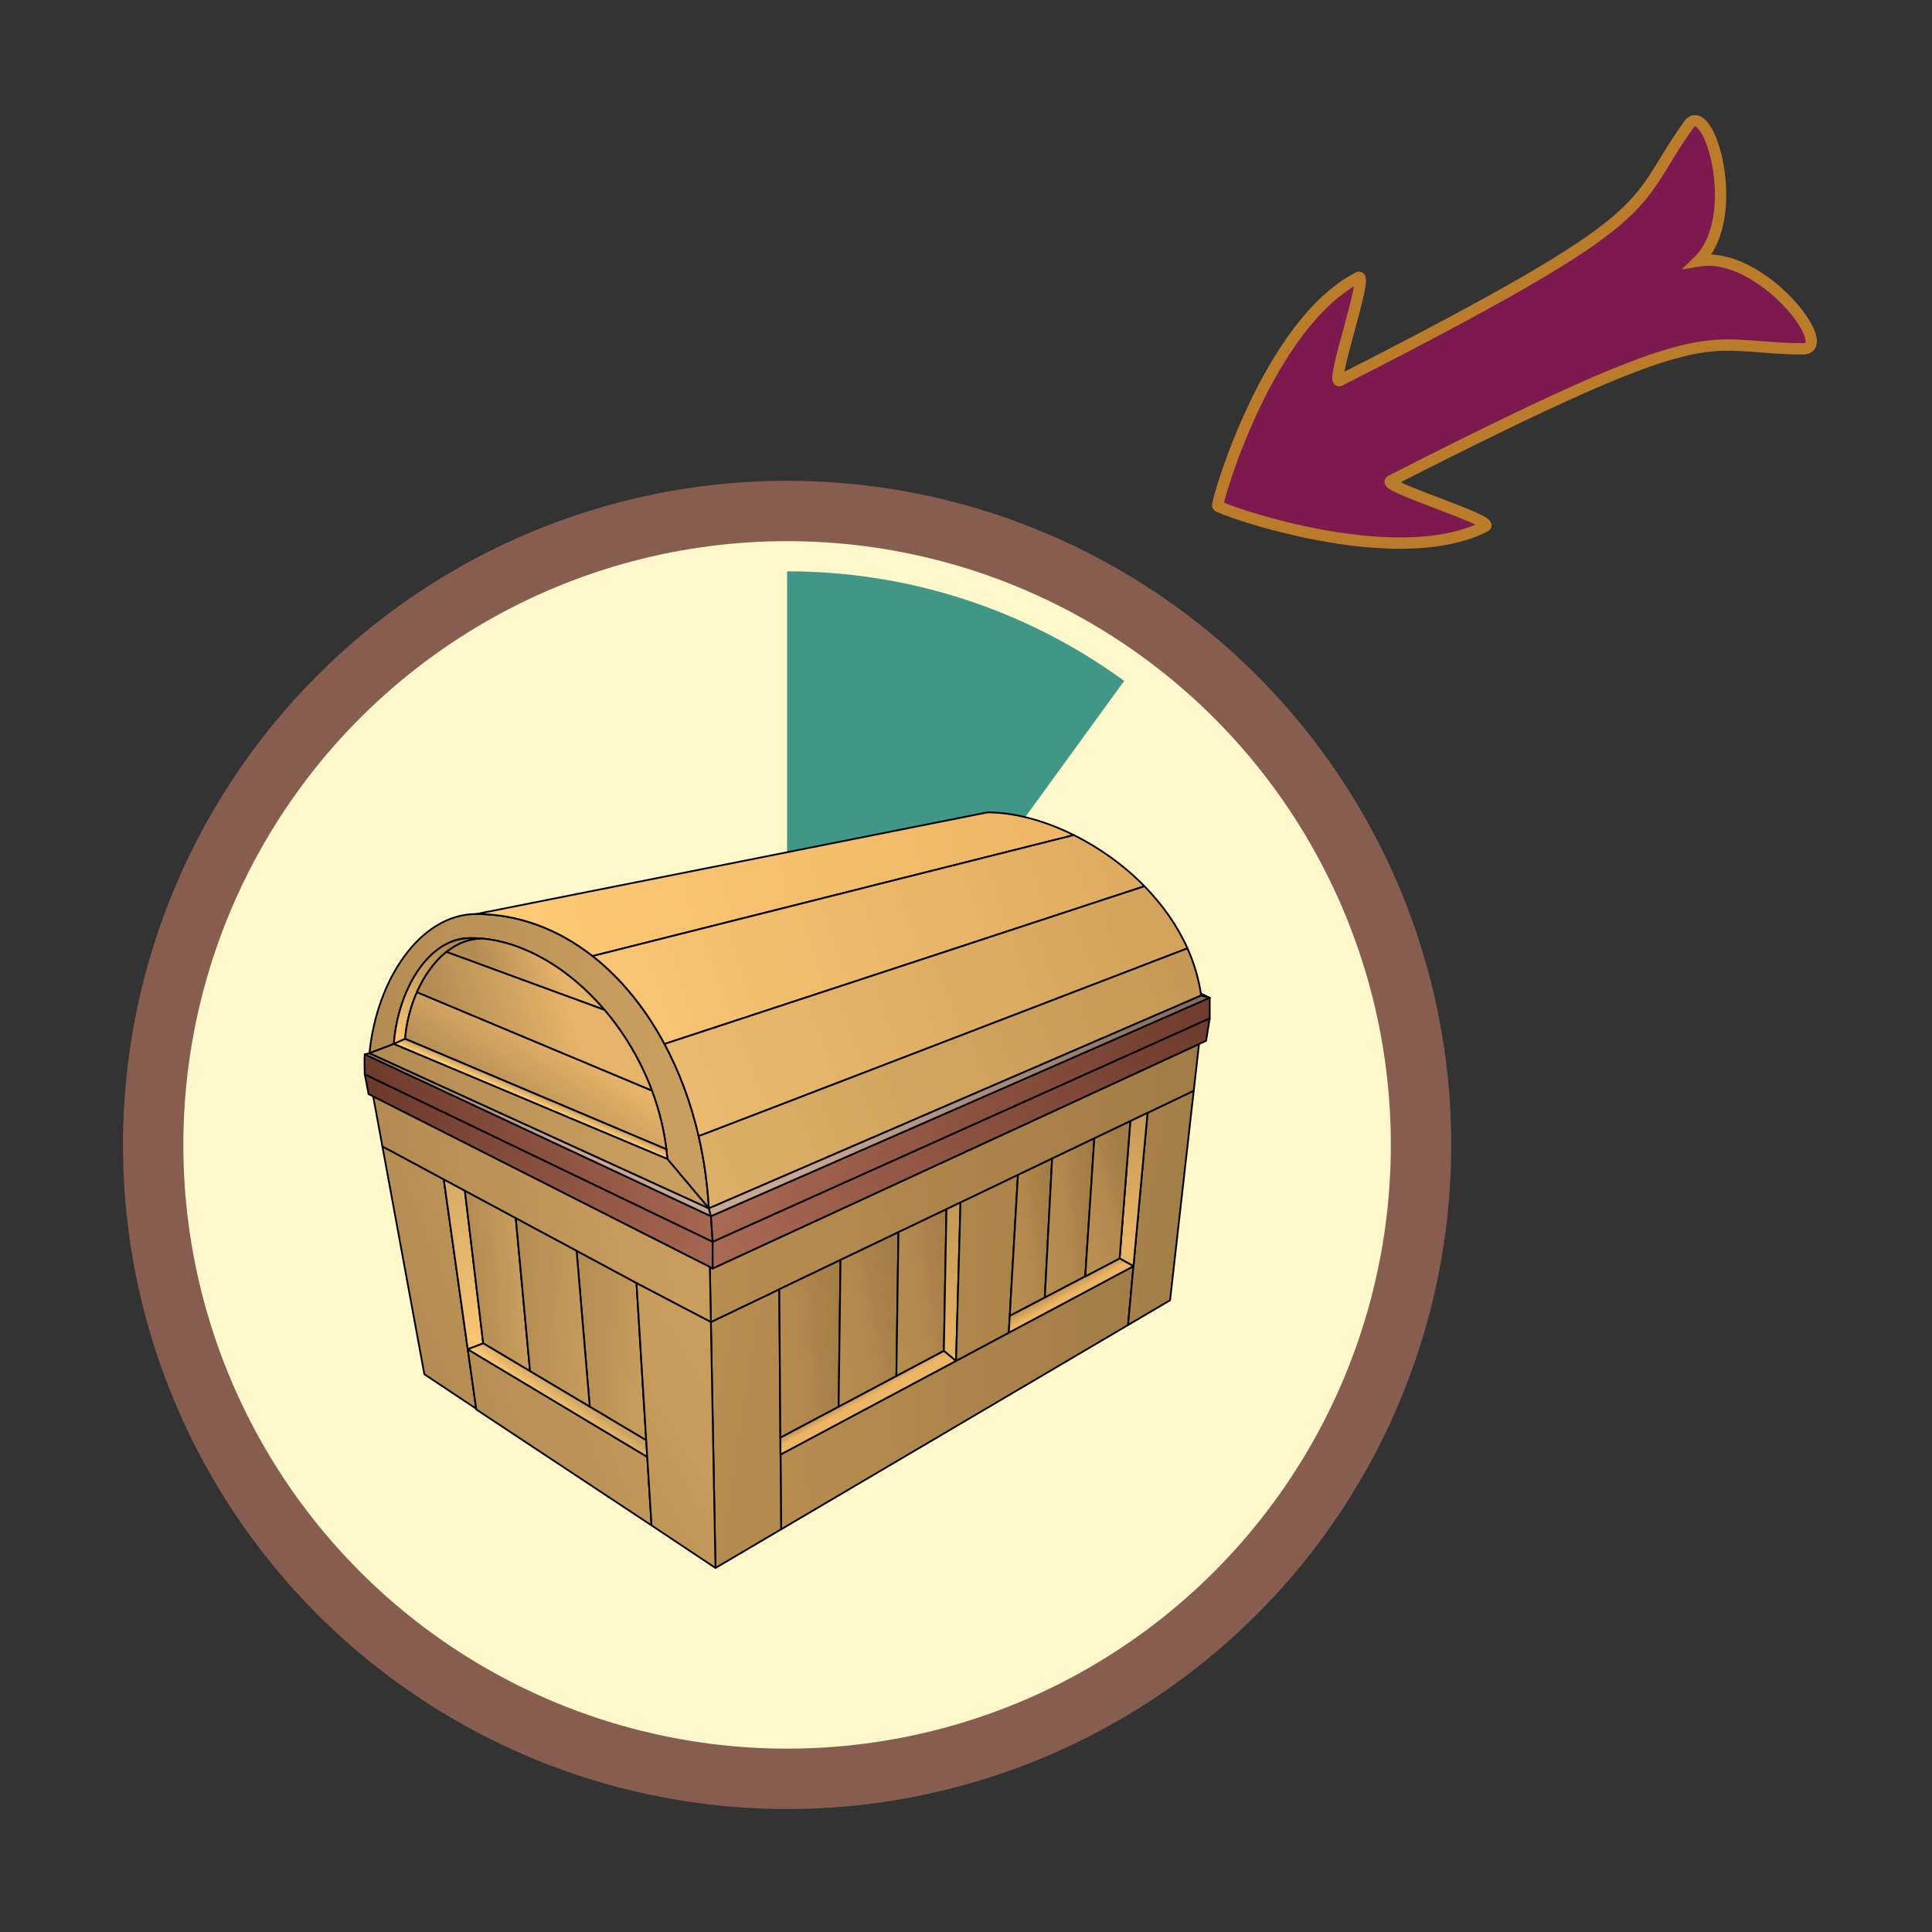 <?xml version="1.0" encoding="utf-8"?>
<!-- Generator: Adobe Illustrator 16.0.0, SVG Export Plug-In . SVG Version: 6.00 Build 0)  -->
<!DOCTYPE svg PUBLIC "-//W3C//DTD SVG 1.1//EN" "http://www.w3.org/Graphics/SVG/1.1/DTD/svg11.dtd">
<svg version="1.1" xmlns="http://www.w3.org/2000/svg" xmlns:xlink="http://www.w3.org/1999/xlink" x="0px" y="0px" width="1024px"
	 height="1024px" viewBox="0 0 1024 1024" enable-background="new 0 0 1024 1024" xml:space="preserve">
<rect x="0" y="0" width="1024" height="1024" fill="#333333" stroke="none"/>
<g id="Layer_4">
</g>
<g id="Layer_7">
</g>
<g id="Layer_9">
</g>
<g id="Layer_8">
</g>
<g id="Layer_6">
</g>
<g id="Layer_2">
</g>
<g id="Layer_5">
	<circle fill="#875D4F" cx="417.179" cy="606.821" r="352"/>
	<circle fill="#FFF8CA" cx="417.179" cy="606.822" r="320"/>
	<path fill="#419787" d="M417.175,302.824v303.997l178.68-245.94C541.833,321.608,479.198,302.76,417.175,302.824z"/>
	<g>
		<linearGradient id="SVGID_1_" gradientUnits="userSpaceOnUse" x1="405.228" y1="747.176" x2="614.816" y2="734.183">
			<stop  offset="0" style="stop-color:#B88D50"/>
			<stop  offset="1" style="stop-color:#A17C46"/>
		</linearGradient>
		<polygon fill="url(#SVGID_1_)" stroke="#000000" stroke-width="0.923" stroke-linejoin="round" stroke-miterlimit="10" points="
			600.751,671.104 597.892,702.286 413.999,810.581 413.696,770.938 506.724,721.294 506.724,721.282 534.673,706.372 		"/>
		<linearGradient id="SVGID_2_" gradientUnits="userSpaceOnUse" x1="463.162" y1="617.694" x2="645.37" y2="644.643">
			<stop  offset="0" style="stop-color:#B88D50"/>
			<stop  offset="1" style="stop-color:#A17C46"/>
		</linearGradient>
		<polygon fill="url(#SVGID_2_)" stroke="#000000" stroke-width="0.923" stroke-linejoin="round" stroke-miterlimit="10" points="
			632.706,578.104 620.161,689.179 597.892,702.286 600.751,671.104 600.751,671.089 608.222,589.839 		"/>
		<linearGradient id="SVGID_3_" gradientUnits="userSpaceOnUse" x1="374.119" y1="753.817" x2="563.403" y2="782.951">
			<stop  offset="0" style="stop-color:#B88D50"/>
			<stop  offset="1" style="stop-color:#A17C46"/>
		</linearGradient>
		<polygon fill="url(#SVGID_3_)" stroke="#000000" stroke-width="0.923" stroke-linejoin="round" stroke-miterlimit="10" points="
			414.003,810.577 379.222,831.062 376.776,700.72 413.034,683.347 413.626,761.931 413.698,770.94 		"/>
		
			<line fill="none" stroke="#000000" stroke-width="0.923" stroke-linejoin="round" stroke-miterlimit="10" x1="635.499" y1="553.374" x2="635.499" y2="553.36"/>
		<linearGradient id="SVGID_4_" gradientUnits="userSpaceOnUse" x1="368.423" y1="635.464" x2="638.794" y2="618.939">
			<stop  offset="0" style="stop-color:#B88D50"/>
			<stop  offset="1" style="stop-color:#A17C46"/>
		</linearGradient>
		<polygon fill="url(#SVGID_4_)" stroke="#000000" stroke-width="0.923" stroke-linejoin="round" stroke-miterlimit="10" points="
			635.499,553.374 632.706,578.104 608.222,589.839 599.103,594.212 580.022,603.345 557.644,614.062 539.528,622.753 
			509.103,637.335 501.647,640.897 501.331,641.048 476.2,653.083 445.499,667.788 413.036,683.345 376.778,700.718 
			376.228,671.528 377.741,672.302 		"/>
		
			<line fill="none" stroke="#000000" stroke-width="0.923" stroke-linejoin="round" stroke-miterlimit="10" x1="376.228" y1="671.528" x2="376.228" y2="671.487"/>
		<linearGradient id="SVGID_5_" gradientUnits="userSpaceOnUse" x1="203.287" y1="558.596" x2="380.226" y2="687.019">
			<stop  offset="0" style="stop-color:#6B382A"/>
			<stop  offset="1" style="stop-color:#AA6A55"/>
		</linearGradient>
		<polygon fill="url(#SVGID_5_)" stroke="#000000" stroke-width="0.923" stroke-linejoin="round" stroke-miterlimit="10" points="
			377.741,658.146 377.741,672.302 376.228,671.528 197.81,581.159 195.376,579.923 193.325,569.386 		"/>
		<linearGradient id="SVGID_6_" gradientUnits="userSpaceOnUse" x1="213.841" y1="654.955" x2="349.164" y2="629.137">
			<stop  offset="0" style="stop-color:#B38C53"/>
			<stop  offset="1" style="stop-color:#C99D5D"/>
		</linearGradient>
		<polygon fill="url(#SVGID_6_)" stroke="#000000" stroke-width="0.923" stroke-linejoin="round" stroke-miterlimit="10" points="
			376.776,700.72 337.368,680.081 305.604,663.013 305.604,663.003 273.382,645.687 247.165,631.581 246.407,631.185 
			235.22,625.157 202.69,607.683 197.808,581.163 376.231,671.532 		"/>
		<linearGradient id="SVGID_7_" gradientUnits="userSpaceOnUse" x1="195.792" y1="560.612" x2="354.563" y2="563.074">
			<stop  offset="0" style="stop-color:#B38C53"/>
			<stop  offset="1" style="stop-color:#CA9E5E"/>
		</linearGradient>
		<path fill="url(#SVGID_7_)" stroke="#000000" stroke-width="0.923" stroke-linejoin="round" stroke-miterlimit="10" d="
			M375.733,640.456l-22.008-26.146c-0.152-1.732-0.316-3.453-0.537-5.174c-1.307-10.742-3.949-21.154-7.635-31.031
			c-5.971-16.01-14.719-30.59-25.158-42.832c-18.473-21.637-42.256-35.955-65.379-37.855h-0.068
			c-2.131-0.164-4.25-0.232-6.367-0.191c-21.775,0.439-37.703,27.785-39.85,56.105l-12.902,4.885
			c3.742-38.721,26.768-73.77,56.604-73.77c22.461,0,43.506,8.076,61.648,22.283c14.967,11.719,27.951,27.619,38.117,46.602
			c7.84,14.623,14.002,31.074,18.102,48.859C373.118,614.378,374.962,627.183,375.733,640.456z"/>
		<linearGradient id="SVGID_8_" gradientUnits="userSpaceOnUse" x1="200.742" y1="629.789" x2="373.275" y2="586.423">
			<stop  offset="0" style="stop-color:#6B382A"/>
			<stop  offset="1" style="stop-color:#AA6A55"/>
		</linearGradient>
		<path fill="url(#SVGID_8_)" stroke="#000000" stroke-width="0.923" stroke-linejoin="round" stroke-miterlimit="10" d="
			M377.741,658.146l-184.416-88.76c0-3.482-0.33-7.223,0-10.578l183.48,85.803L377.741,658.146z"/>
		<linearGradient id="SVGID_9_" gradientUnits="userSpaceOnUse" x1="271.31" y1="498.209" x2="546.851" y2="437.747">
			<stop  offset="0" style="stop-color:#FECA76"/>
			<stop  offset="1" style="stop-color:#EEB666"/>
		</linearGradient>
		<path fill="url(#SVGID_9_)" stroke="#000000" stroke-width="0.923" stroke-linejoin="round" stroke-miterlimit="10" d="
			M569.144,442.603l-255.063,64.127c-18.143-14.207-39.188-22.283-61.648-22.283l270.975-53.865
			C537.423,430.581,553.532,434.858,569.144,442.603z"/>
		<linearGradient id="SVGID_10_" gradientUnits="userSpaceOnUse" x1="335.249" y1="529.341" x2="594.944" y2="444.417">
			<stop  offset="0" style="stop-color:#F7C573"/>
			<stop  offset="1" style="stop-color:#DFAB60"/>
		</linearGradient>
		<path fill="url(#SVGID_10_)" stroke="#000000" stroke-width="0.923" stroke-linejoin="round" stroke-miterlimit="10" d="
			M606.571,469.716l-254.373,83.615c-10.166-18.982-23.15-34.883-38.117-46.602l255.063-64.127
			C582.526,449.249,595.554,458.45,606.571,469.716z"/>
		<linearGradient id="SVGID_11_" gradientUnits="userSpaceOnUse" x1="359.8" y1="578.301" x2="620.729" y2="481.068">
			<stop  offset="0" style="stop-color:#EABB6E"/>
			<stop  offset="1" style="stop-color:#D3A25B"/>
		</linearGradient>
		<path fill="url(#SVGID_11_)" stroke="#000000" stroke-width="0.923" stroke-linejoin="round" stroke-miterlimit="10" d="
			M629.378,502.63L370.3,602.19c-4.1-17.785-10.262-34.236-18.102-48.859l254.373-83.615
			C615.952,479.304,623.888,490.374,629.378,502.63z"/>
		<linearGradient id="SVGID_12_" gradientUnits="userSpaceOnUse" x1="369.305" y1="622.848" x2="637.615" y2="512.692">
			<stop  offset="0" style="stop-color:#DCB068"/>
			<stop  offset="1" style="stop-color:#C49754"/>
		</linearGradient>
		<path fill="url(#SVGID_12_)" stroke="#000000" stroke-width="0.923" stroke-linejoin="round" stroke-miterlimit="10" d="
			M636.64,527.638L375.733,640.456c-0.771-13.273-2.615-26.078-5.434-38.266l259.078-99.561c3.383,7.566,5.832,15.584,7.111,23.963
			C636.544,526.935,636.585,527.294,636.64,527.638z"/>
		<linearGradient id="SVGID_13_" gradientUnits="userSpaceOnUse" x1="633.342" y1="503.433" x2="397.584" y2="695.044">
			<stop  offset="0" style="stop-color:#6B382A"/>
			<stop  offset="1" style="stop-color:#AA6A55"/>
		</linearGradient>
		<polygon fill="url(#SVGID_13_)" stroke="#000000" stroke-width="0.923" stroke-linejoin="round" stroke-miterlimit="10" points="
			641.179,539.729 639.267,551.642 635.499,553.374 377.741,672.302 377.741,658.146 		"/>
		<linearGradient id="SVGID_14_" gradientUnits="userSpaceOnUse" x1="206.458" y1="685.191" x2="344.998" y2="632.414">
			<stop  offset="0" style="stop-color:#B38C53"/>
			<stop  offset="1" style="stop-color:#C99D5D"/>
		</linearGradient>
		<polygon fill="url(#SVGID_14_)" stroke="#000000" stroke-width="0.923" stroke-linejoin="round" stroke-miterlimit="10" points="
			252.378,746.647 224.921,728.38 202.692,607.677 235.224,625.161 247.935,715.159 		"/>
		<linearGradient id="SVGID_15_" gradientUnits="userSpaceOnUse" x1="263.188" y1="726.504" x2="225.187" y2="599.973">
			<stop  offset="0" style="stop-color:#FECA76"/>
			<stop  offset="1" style="stop-color:#CBA360"/>
		</linearGradient>
		<polygon fill="url(#SVGID_15_)" stroke="#000000" stroke-width="0.923" stroke-linejoin="round" stroke-miterlimit="10" points="
			256.104,711.983 247.935,715.159 235.224,625.161 246.407,631.187 		"/>
		<linearGradient id="SVGID_16_" gradientUnits="userSpaceOnUse" x1="250.158" y1="679.938" x2="276.104" y2="678.085">
			<stop  offset="0" style="stop-color:#B38C53"/>
			<stop  offset="1" style="stop-color:#C99D5D"/>
		</linearGradient>
		<polygon fill="url(#SVGID_16_)" stroke="#000000" stroke-width="0.923" stroke-linejoin="round" stroke-miterlimit="10" points="
			280.933,726.759 256.104,711.983 246.407,631.187 247.163,631.585 273.382,645.683 		"/>
		<linearGradient id="SVGID_17_" gradientUnits="userSpaceOnUse" x1="301.551" y1="711.571" x2="345.74" y2="714.774">
			<stop  offset="0" style="stop-color:#B38C53"/>
			<stop  offset="1" style="stop-color:#C99D5D"/>
		</linearGradient>
		<polygon fill="url(#SVGID_17_)" stroke="#000000" stroke-width="0.923" stroke-linejoin="round" stroke-miterlimit="10" points="
			342.501,763.39 312.583,745.593 305.604,663.013 337.368,680.081 		"/>
		<linearGradient id="SVGID_18_" gradientUnits="userSpaceOnUse" x1="243.38" y1="782.116" x2="385.194" y2="728.092">
			<stop  offset="0" style="stop-color:#B38C53"/>
			<stop  offset="1" style="stop-color:#C99D5D"/>
		</linearGradient>
		<polygon fill="url(#SVGID_18_)" stroke="#000000" stroke-width="0.923" stroke-linejoin="round" stroke-miterlimit="10" points="
			345.335,808.499 252.435,747.052 252.38,746.644 247.931,715.157 343.056,772.177 		"/>
		<linearGradient id="SVGID_19_" gradientUnits="userSpaceOnUse" x1="273.59" y1="695.38" x2="316.109" y2="695.941">
			<stop  offset="0" style="stop-color:#B38C53"/>
			<stop  offset="1" style="stop-color:#C99D5D"/>
		</linearGradient>
		<polygon fill="url(#SVGID_19_)" stroke="#000000" stroke-width="0.923" stroke-linejoin="round" stroke-miterlimit="10" points="
			312.583,745.587 280.933,726.759 273.382,645.683 305.61,663.001 305.61,663.017 		"/>
		<linearGradient id="SVGID_20_" gradientUnits="userSpaceOnUse" x1="184.824" y1="503.106" x2="294.996" y2="609.764">
			<stop  offset="0" style="stop-color:#7E695C"/>
			<stop  offset="1" style="stop-color:#C8A892"/>
		</linearGradient>
		<polygon fill="url(#SVGID_20_)" stroke="#000000" stroke-width="0.923" stroke-linejoin="round" stroke-miterlimit="10" points="
			376.806,644.61 193.325,558.808 195.829,558.216 375.733,640.456 		"/>
		<linearGradient id="SVGID_21_" gradientUnits="userSpaceOnUse" x1="634.087" y1="630.366" x2="401.722" y2="561.596">
			<stop  offset="0" style="stop-color:#6B382A"/>
			<stop  offset="1" style="stop-color:#AA6A55"/>
		</linearGradient>
		<polygon fill="url(#SVGID_21_)" stroke="#000000" stroke-width="0.923" stroke-linejoin="round" stroke-miterlimit="10" points="
			641.179,528.819 641.179,539.729 377.741,658.146 376.806,644.61 		"/>
		<linearGradient id="SVGID_22_" gradientUnits="userSpaceOnUse" x1="636.489" y1="527.706" x2="641.179" y2="527.706">
			<stop  offset="0" style="stop-color:#6B382A"/>
			<stop  offset="1" style="stop-color:#AA6A55"/>
		</linearGradient>
		<path fill="url(#SVGID_22_)" stroke="#000000" stroke-width="0.923" stroke-linejoin="round" stroke-miterlimit="10" d="
			M641.179,528.819l-4.539-1.182c-0.055-0.344-0.096-0.703-0.15-1.045L641.179,528.819z"/>
		<linearGradient id="SVGID_23_" gradientUnits="userSpaceOnUse" x1="633.414" y1="500.376" x2="431.773" y2="636.348">
			<stop  offset="0" style="stop-color:#7E695C"/>
			<stop  offset="1" style="stop-color:#C8A892"/>
		</linearGradient>
		<polygon fill="url(#SVGID_23_)" stroke="#000000" stroke-width="0.923" stroke-linejoin="round" stroke-miterlimit="10" points="
			641.179,528.819 376.806,644.61 375.733,640.456 636.64,527.638 		"/>
		<linearGradient id="SVGID_24_" gradientUnits="userSpaceOnUse" x1="293.798" y1="746.125" x2="299.952" y2="737.202">
			<stop  offset="0" style="stop-color:#FECA76"/>
			<stop  offset="1" style="stop-color:#CBA360"/>
		</linearGradient>
		<polygon fill="url(#SVGID_24_)" stroke="#000000" stroke-width="0.923" stroke-linejoin="round" stroke-miterlimit="10" points="
			343.056,772.177 247.931,715.157 256.101,711.983 280.931,726.761 312.583,745.593 342.501,763.39 		"/>
		<linearGradient id="SVGID_25_" gradientUnits="userSpaceOnUse" x1="257.96" y1="812.7" x2="381.439" y2="742.394">
			<stop  offset="0" style="stop-color:#B38C53"/>
			<stop  offset="1" style="stop-color:#C99D5D"/>
		</linearGradient>
		<polygon fill="url(#SVGID_25_)" stroke="#000000" stroke-width="0.923" stroke-linejoin="round" stroke-miterlimit="10" points="
			379.222,831.062 345.335,808.499 343.056,772.177 342.501,763.39 337.368,680.081 376.776,700.72 		"/>
		<linearGradient id="SVGID_26_" gradientUnits="userSpaceOnUse" x1="455.984" y1="738.492" x2="457.886" y2="741.923">
			<stop  offset="0" style="stop-color:#BC9152"/>
			<stop  offset="1" style="stop-color:#EDB666"/>
		</linearGradient>
		<polygon fill="url(#SVGID_26_)" stroke="#000000" stroke-width="0.923" stroke-linejoin="round" stroke-miterlimit="10" points="
			506.724,721.294 413.696,770.938 413.628,761.927 444.495,745.532 475.099,729.288 500.271,715.919 		"/>
		
			<line fill="none" stroke="#000000" stroke-width="0.923" stroke-linejoin="round" stroke-miterlimit="10" x1="600.767" y1="671.104" x2="600.751" y2="671.104"/>
		<linearGradient id="SVGID_27_" gradientUnits="userSpaceOnUse" x1="600.687" y1="584.983" x2="600.912" y2="657.175">
			<stop  offset="0" style="stop-color:#C29756"/>
			<stop  offset="1" style="stop-color:#E8B467"/>
		</linearGradient>
		<polygon fill="url(#SVGID_27_)" stroke="#000000" stroke-width="0.923" stroke-linejoin="round" stroke-miterlimit="10" points="
			608.222,589.839 600.751,671.089 593.421,667.005 599.103,594.212 		"/>
		
			<line fill="none" stroke="#000000" stroke-width="0.923" stroke-linejoin="round" stroke-miterlimit="10" x1="600.767" y1="671.104" x2="600.751" y2="671.104"/>
		<linearGradient id="SVGID_28_" gradientUnits="userSpaceOnUse" x1="406.168" y1="717.21" x2="451.466" y2="712.654">
			<stop  offset="0" style="stop-color:#B88D50"/>
			<stop  offset="0.386" style="stop-color:#B2884D"/>
			<stop  offset="0.984" style="stop-color:#A17C46"/>
			<stop  offset="1" style="stop-color:#A17C46"/>
		</linearGradient>
		<polygon fill="url(#SVGID_28_)" stroke="#000000" stroke-width="0.923" stroke-linejoin="round" stroke-miterlimit="10" points="
			445.499,667.788 444.495,745.532 413.628,761.927 413.036,683.345 		"/>
		<linearGradient id="SVGID_29_" gradientUnits="userSpaceOnUse" x1="439.92" y1="703.705" x2="481.749" y2="694.7">
			<stop  offset="0" style="stop-color:#B88D50"/>
			<stop  offset="0.386" style="stop-color:#B2884D"/>
			<stop  offset="0.984" style="stop-color:#A17C46"/>
			<stop  offset="1" style="stop-color:#A17C46"/>
		</linearGradient>
		<polygon fill="url(#SVGID_29_)" stroke="#000000" stroke-width="0.923" stroke-linejoin="round" stroke-miterlimit="10" points="
			476.2,653.083 475.099,729.288 444.495,745.532 445.499,667.788 		"/>
		<linearGradient id="SVGID_30_" gradientUnits="userSpaceOnUse" x1="469.536" y1="688.002" x2="511.461" y2="681.527">
			<stop  offset="0" style="stop-color:#B88D50"/>
			<stop  offset="0.386" style="stop-color:#B2884D"/>
			<stop  offset="0.984" style="stop-color:#A17C46"/>
			<stop  offset="1" style="stop-color:#A17C46"/>
		</linearGradient>
		<polygon fill="url(#SVGID_30_)" stroke="#000000" stroke-width="0.923" stroke-linejoin="round" stroke-miterlimit="10" points="
			501.647,640.897 500.271,715.919 475.099,729.288 476.2,653.083 501.331,641.048 		"/>
		<linearGradient id="SVGID_31_" gradientUnits="userSpaceOnUse" x1="503.199" y1="636.213" x2="506.225" y2="718.4">
			<stop  offset="0" style="stop-color:#C29756"/>
			<stop  offset="1" style="stop-color:#E8B467"/>
		</linearGradient>
		<polygon fill="url(#SVGID_31_)" stroke="#000000" stroke-width="0.923" stroke-linejoin="round" stroke-miterlimit="10" points="
			509.103,637.335 506.724,721.282 506.724,721.294 500.271,715.919 501.647,640.897 		"/>
		<linearGradient id="SVGID_32_" gradientUnits="userSpaceOnUse" x1="422.757" y1="676.013" x2="637.294" y2="667.476">
			<stop  offset="0" style="stop-color:#B88D50"/>
			<stop  offset="1" style="stop-color:#A17C46"/>
		</linearGradient>
		<polygon fill="url(#SVGID_32_)" stroke="#000000" stroke-width="0.923" stroke-linejoin="round" stroke-miterlimit="10" points="
			539.528,622.753 535.196,697.431 534.673,706.372 506.724,721.282 509.103,637.335 		"/>
		<linearGradient id="SVGID_33_" gradientUnits="userSpaceOnUse" x1="533.446" y1="657.575" x2="562.088" y2="653.535">
			<stop  offset="0" style="stop-color:#B88D50"/>
			<stop  offset="0.386" style="stop-color:#B2884D"/>
			<stop  offset="0.984" style="stop-color:#A17C46"/>
			<stop  offset="1" style="stop-color:#A17C46"/>
		</linearGradient>
		<polygon fill="url(#SVGID_33_)" stroke="#000000" stroke-width="0.923" stroke-linejoin="round" stroke-miterlimit="10" points="
			557.644,614.062 553.765,687.733 535.196,697.431 539.528,622.753 		"/>
		<linearGradient id="SVGID_34_" gradientUnits="userSpaceOnUse" x1="553.233" y1="646.948" x2="581.891" y2="643.993">
			<stop  offset="0" style="stop-color:#B88D50"/>
			<stop  offset="0.386" style="stop-color:#B2884D"/>
			<stop  offset="0.984" style="stop-color:#A17C46"/>
			<stop  offset="1" style="stop-color:#A17C46"/>
		</linearGradient>
		<polygon fill="url(#SVGID_34_)" stroke="#000000" stroke-width="0.923" stroke-linejoin="round" stroke-miterlimit="10" points="
			580.022,603.345 575.196,676.524 553.765,687.733 557.644,614.062 		"/>
		<linearGradient id="SVGID_35_" gradientUnits="userSpaceOnUse" x1="563.743" y1="681.569" x2="566.497" y2="686.538">
			<stop  offset="0" style="stop-color:#BC9152"/>
			<stop  offset="1" style="stop-color:#EDB666"/>
		</linearGradient>
		<polygon fill="url(#SVGID_35_)" stroke="#000000" stroke-width="0.923" stroke-linejoin="round" stroke-miterlimit="10" points="
			600.751,671.089 600.751,671.104 534.673,706.372 535.196,697.431 553.765,687.733 575.196,676.524 593.421,667.005 		"/>
		<linearGradient id="SVGID_36_" gradientUnits="userSpaceOnUse" x1="575.758" y1="638.864" x2="602.06" y2="630.792">
			<stop  offset="0" style="stop-color:#B88D50"/>
			<stop  offset="0.386" style="stop-color:#B2884D"/>
			<stop  offset="0.984" style="stop-color:#A17C46"/>
			<stop  offset="1" style="stop-color:#A17C46"/>
		</linearGradient>
		<polygon fill="url(#SVGID_36_)" stroke="#000000" stroke-width="0.923" stroke-linejoin="round" stroke-miterlimit="10" points="
			599.103,594.212 593.421,667.005 575.196,676.524 580.022,603.345 		"/>
		
			<line fill="none" stroke="#000000" stroke-width="0.923" stroke-linejoin="round" stroke-miterlimit="10" x1="370.3" y1="602.19" x2="370.286" y2="602.19"/>
		
			<line fill="none" stroke="#000000" stroke-width="0.923" stroke-linejoin="round" stroke-miterlimit="10" x1="352.198" y1="553.331" x2="352.185" y2="553.331"/>
		<linearGradient id="SVGID_37_" gradientUnits="userSpaceOnUse" x1="258.426" y1="524.824" x2="295.81" y2="513.286">
			<stop  offset="0" style="stop-color:#B38C53"/>
			<stop  offset="1" style="stop-color:#E6B36A"/>
		</linearGradient>
		<path fill="url(#SVGID_37_)" stroke="#000000" stroke-width="0.923" stroke-linejoin="round" stroke-miterlimit="10" d="
			M320.396,535.272l-83.797-30.744c5.42-4.346,11.637-6.959,18.35-7.111h0.068C278.14,499.317,301.923,513.636,320.396,535.272z"/>
		<linearGradient id="SVGID_38_" gradientUnits="userSpaceOnUse" x1="200.63" y1="550.05" x2="252.453" y2="496.463">
			<stop  offset="0" style="stop-color:#FECA76"/>
			<stop  offset="1" style="stop-color:#A17C46"/>
		</linearGradient>
		<path fill="url(#SVGID_38_)" stroke="#000000" stroke-width="0.923" stroke-linejoin="round" stroke-miterlimit="10" d="
			M254.948,497.417c-6.713,0.152-12.93,2.766-18.35,7.111h-0.014c-6.451,5.158-11.814,12.725-15.625,21.404
			c-3.369,7.646-5.557,16.162-6.244,24.662l-5.984,2.736c2.146-28.32,18.074-55.666,39.85-56.105
			C250.698,497.185,252.817,497.253,254.948,497.417z"/>
		<linearGradient id="SVGID_39_" gradientUnits="userSpaceOnUse" x1="239.253" y1="558.15" x2="302.363" y2="537.648">
			<stop  offset="0" style="stop-color:#B38C53"/>
			<stop  offset="1" style="stop-color:#E6B36A"/>
		</linearGradient>
		<path fill="url(#SVGID_39_)" stroke="#000000" stroke-width="0.923" stroke-linejoin="round" stroke-miterlimit="10" d="
			M345.554,578.104L220.96,525.933c3.811-8.68,9.174-16.246,15.625-21.404h0.014l83.797,30.744
			C330.835,547.515,339.583,562.095,345.554,578.104z"/>
		<linearGradient id="SVGID_40_" gradientUnits="userSpaceOnUse" x1="270.758" y1="591.762" x2="297.913" y2="551.439">
			<stop  offset="0" style="stop-color:#B38C53"/>
			<stop  offset="1" style="stop-color:#E6B36A"/>
		</linearGradient>
		<path fill="url(#SVGID_40_)" stroke="#000000" stroke-width="0.923" stroke-linejoin="round" stroke-miterlimit="10" d="
			M353.188,609.136l-138.473-58.541c0.688-8.5,2.875-17.016,6.244-24.662l124.594,52.172
			C349.239,587.981,351.882,598.394,353.188,609.136z"/>
		<path fill="none" stroke="#000000" stroke-width="0.923" stroke-linejoin="round" stroke-miterlimit="10" d="M353.765,614.845
			c-0.014-0.18-0.027-0.357-0.039-0.535"/>
		<linearGradient id="SVGID_41_" gradientUnits="userSpaceOnUse" x1="281.552" y1="583.058" x2="282.914" y2="579.848">
			<stop  offset="0" style="stop-color:#FECA76"/>
			<stop  offset="1" style="stop-color:#CBA360"/>
		</linearGradient>
		<path fill="url(#SVGID_41_)" stroke="#000000" stroke-width="0.923" stroke-linejoin="round" stroke-miterlimit="10" d="
			M353.726,614.31l-144.994-60.979l5.984-2.736l138.473,58.541C353.409,610.856,353.573,612.577,353.726,614.31z"/>
		<linearGradient id="SVGID_42_" gradientUnits="userSpaceOnUse" x1="195.253" y1="595.391" x2="354.024" y2="597.852">
			<stop  offset="0" style="stop-color:#B38C53"/>
			<stop  offset="1" style="stop-color:#CA9E5E"/>
		</linearGradient>
		<polygon fill="url(#SVGID_42_)" stroke="#000000" stroke-width="0.923" stroke-linejoin="round" stroke-miterlimit="10" points="
			375.733,640.456 195.829,558.216 208.731,553.331 353.726,614.31 		"/>
		
			<line fill="none" stroke="#000000" stroke-width="0.923" stroke-linejoin="round" stroke-miterlimit="10" x1="220.96" y1="525.933" x2="220.946" y2="525.933"/>
		
			<line fill="none" stroke="#000000" stroke-width="0.923" stroke-linejoin="round" stroke-miterlimit="10" x1="320.423" y1="535.284" x2="320.396" y2="535.272"/>
	</g>
	<path fill="#7C194E" stroke="#BA7C2B" stroke-width="6" stroke-miterlimit="10" d="M645.442,268.123
		c-0.912-1.757,26.557-96.597,74.521-121.036c5.941-3.027-15.441,57.434-9.884,54.603c176.061-89.707,152.14-89.665,184.911-135.479
		c10.581-14.791,29.256,48.605,5.294,72.063c33.062-5.599,73.373,46.773,55.188,46.64c-56.328-0.415-42.232-19.743-218.295,69.965
		c-5.556,2.831,55.925,21.071,49.986,24.097C739.198,303.415,646.326,269.893,645.442,268.123z"/>
</g>
<g id="Layer_3">
</g>
<g id="Layer_1">
</g>
</svg>
